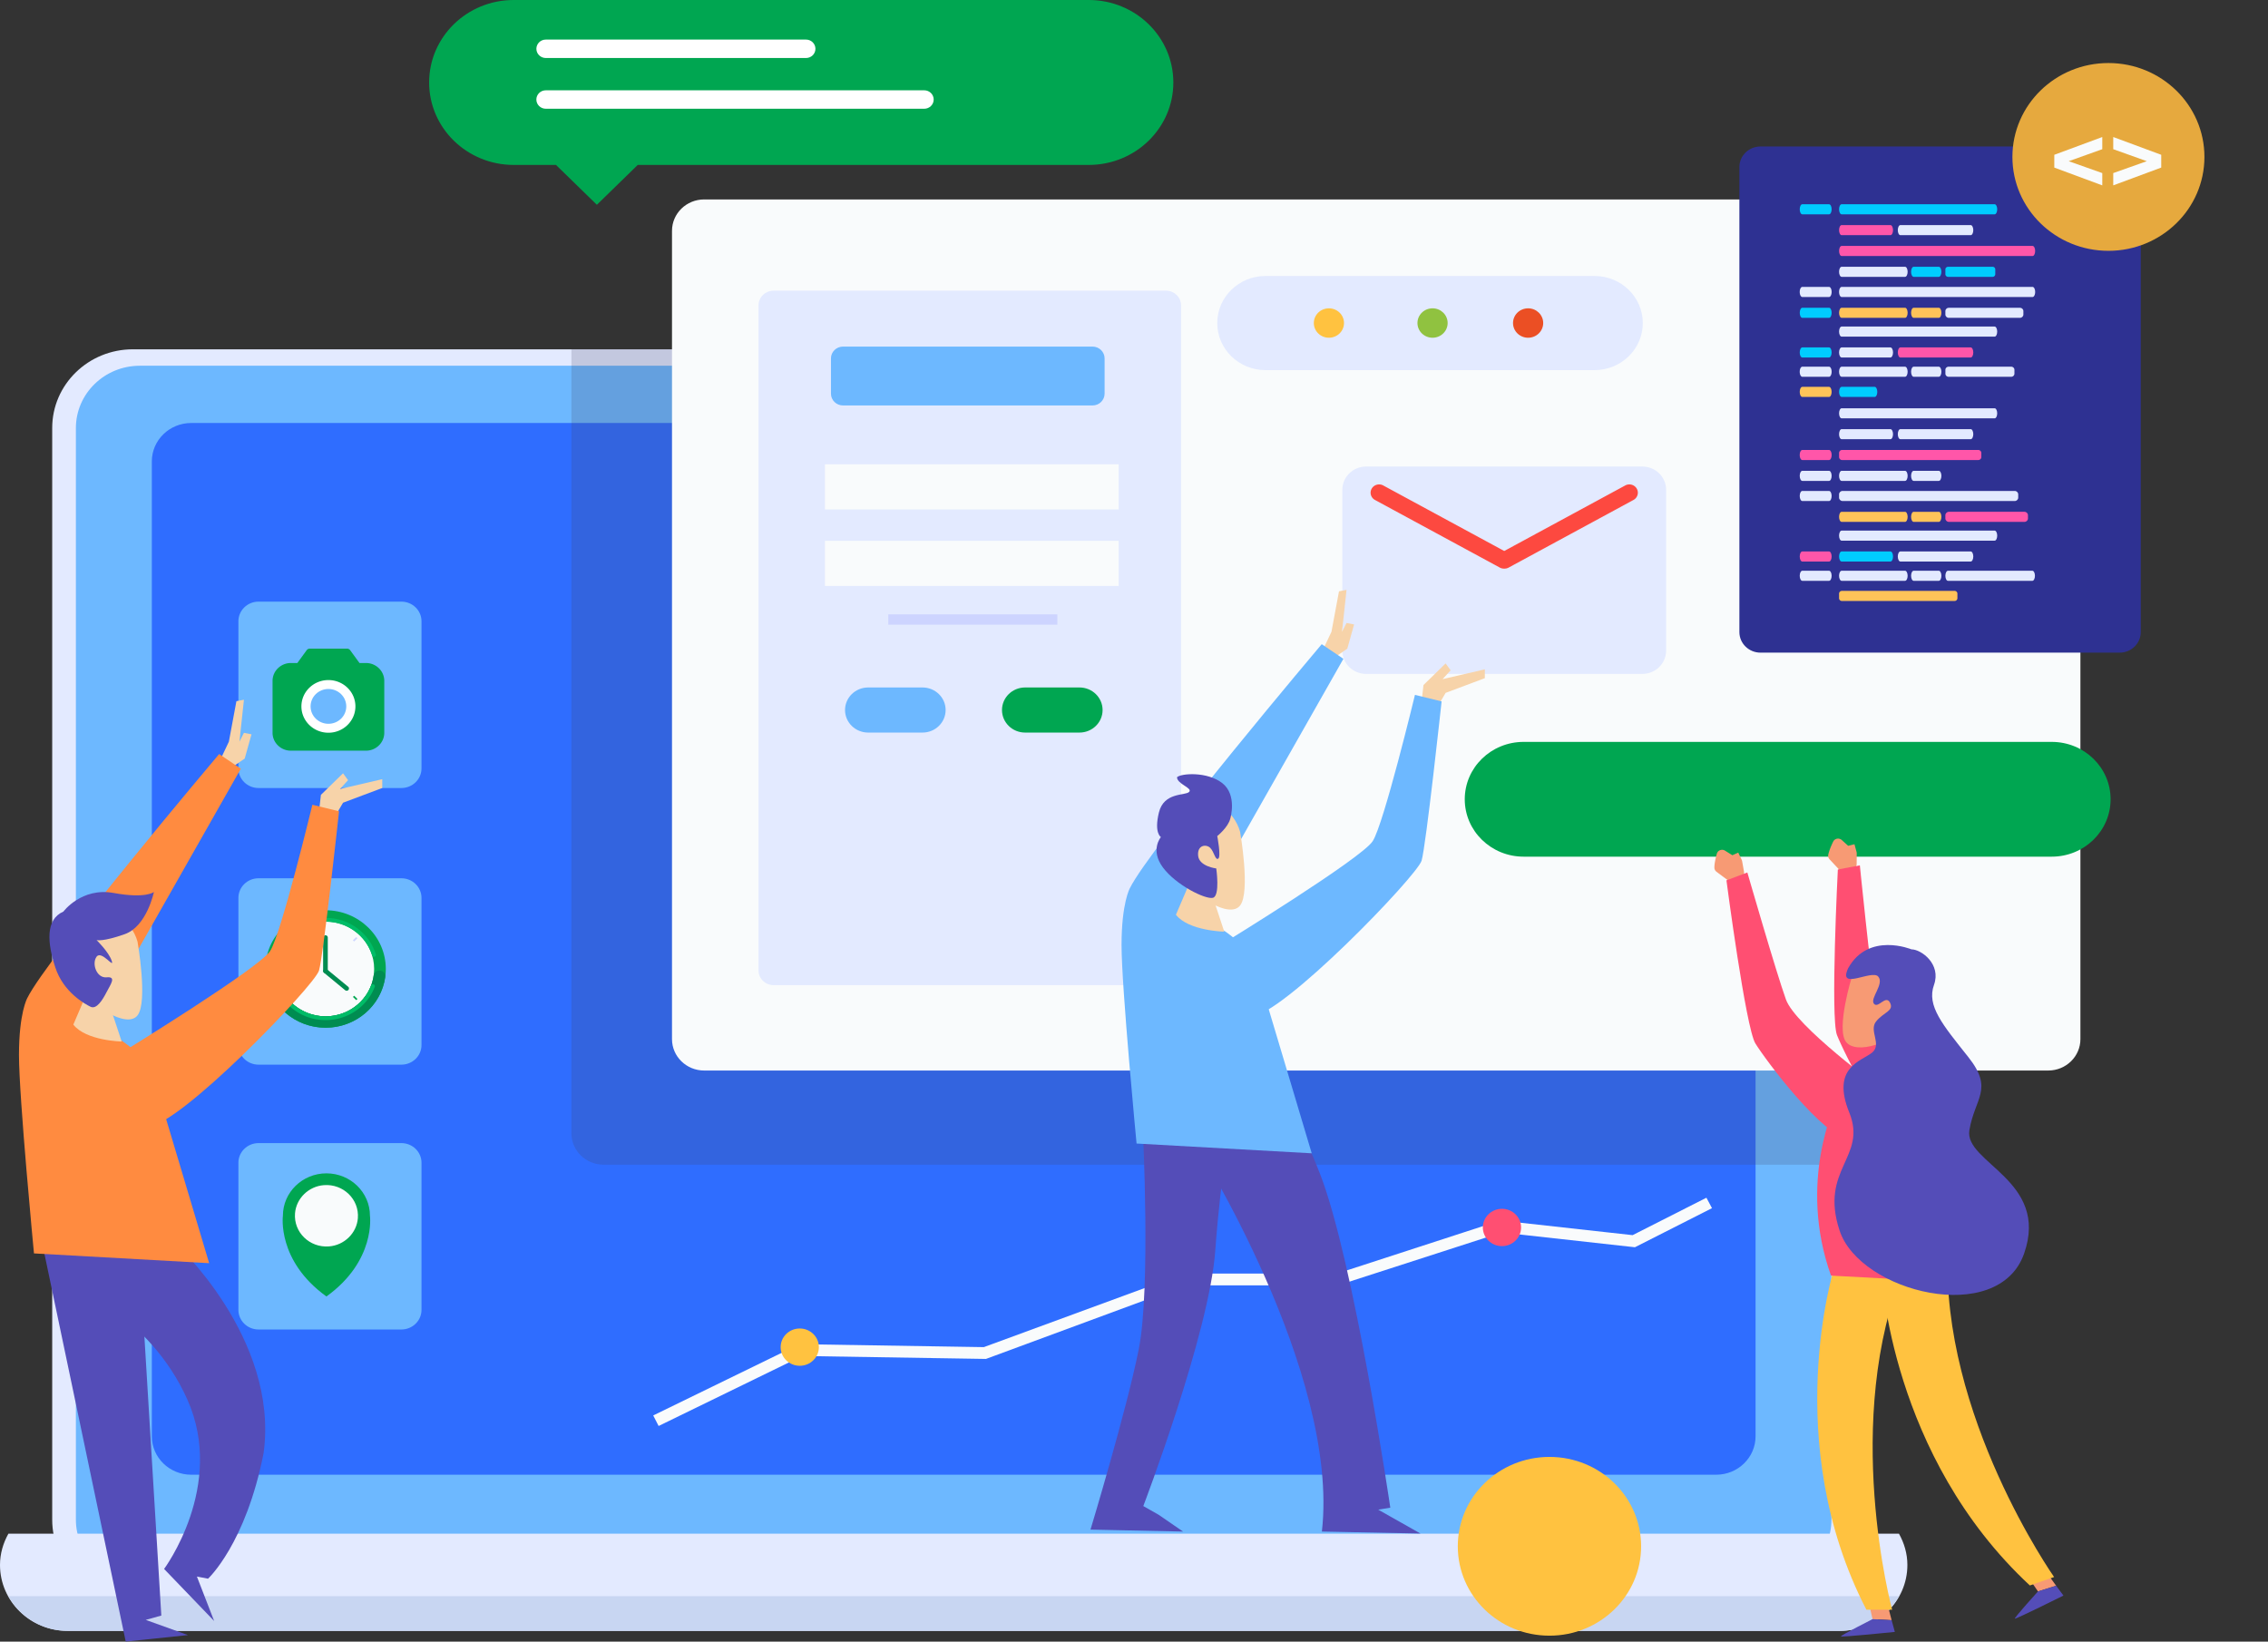 <svg xmlns="http://www.w3.org/2000/svg" viewBox="0 0 733.82 531.16" style="isolation:isolate"><rect x="0" y="0" width="733.82" height="531.16" fill="#333333" stroke="none"/><defs><clipPath id="a"><path d="M0 0h733.82v531.16H0z"></path></clipPath></defs><g clip-path="url(#a)"><clipPath id="b"><path d="M0 0h733.82v531.16H0V0z" fill="#FFF"></path></clipPath><g clip-path="url(#b)"><path d="M574.16 517.2H42.99c-14.413 0-26.099-11.395-26.099-25.449v-353.28c0-14.054 11.686-25.449 26.099-25.449h531.17c14.413 0 26.099 11.395 26.099 25.449v353.28c0 14.054-11.686 25.449-26.099 25.449z" fill="#E3EAFF"></path><path d="M571.89 511.88H45.24c-11.422 0-20.686-9.033-20.686-20.17v-353.2c0-11.141 9.264-20.17 20.686-20.17h526.65c11.422 0 20.682 9.029 20.682 20.17v353.2c0 11.137-9.26 20.17-20.682 20.17z" fill="#6DB8FF"></path><path d="M555.27 477.16H61.87c-7.041 0-12.744-5.565-12.744-12.427v-315.44c0-6.866 5.703-12.427 12.744-12.427h493.4c7.04 0 12.748 5.561 12.748 12.427v315.44c0 6.862-5.708 12.427-12.748 12.427z" fill="#2F6DFF"></path><path d="M2.72 496.24C1.04 499.259 0 502.668 0 506.345c0 11.78 9.791 21.331 21.876 21.331h573.39c12.081 0 21.876-9.551 21.876-21.331 0-3.677-1.04-7.086-2.724-10.105H2.718h.002z" fill="#E3EAFF"></path><path d="M2.72 516.46a21.863 21.863 0 0 0 19.156 11.226h573.39c8.314 0 15.453-4.57 19.152-11.226H2.718h.002z" fill="#C8D6F2"></path><clipPath id="d"><path d="M184.88 113.02h415.37v263.83H184.88V113.02z" fill="#FFF"></path></clipPath><g clip-path="url(#d)"><path d="M574.16 113.02H184.88v253.67c0 5.61 4.663 10.157 10.419 10.157h404.96v-238.37c0-14.055-11.686-25.449-26.099-25.449v-.008z" fill="#424261" opacity=".2"></path></g><path d="M662.71 346.38H227.84c-5.749 0-10.412-4.548-10.412-10.161V74.689c0-5.613 4.663-10.161 10.412-10.161h434.87c5.753 0 10.416 4.548 10.416 10.161v261.53c0 5.613-4.663 10.161-10.416 10.161z" fill="#F9FBFC"></path><path d="M129.87 344.48H83.647c-3.598 0-6.51-2.843-6.51-6.351v-47.607c0-3.508 2.912-6.347 6.51-6.347h46.223c3.594 0 6.509 2.839 6.509 6.347v47.607c0 3.508-2.915 6.351-6.509 6.351zm0 85.69H83.647c-3.598 0-6.51-2.843-6.51-6.351v-47.607c0-3.508 2.912-6.347 6.51-6.347h46.223c3.594 0 6.509 2.839 6.509 6.347v47.607c0 3.508-2.915 6.351-6.509 6.351z" fill="#6DB8FF"></path><path d="M119.7 393.38c0-7.582-6.306-13.731-14.081-13.731-7.78 0-14.086 6.149-14.086 13.731 0 0-1.981 14.542 14.086 26.106 16.063-11.564 14.081-26.106 14.081-26.106z" fill="#00A651"></path><path d="M106.45 403.29c-6.283.485-11.489-4.592-10.996-10.719.392-4.819 4.396-8.728 9.343-9.106 6.283-.481 11.486 4.595 10.992 10.719-.392 4.823-4.396 8.724-9.339 9.106z" fill="#F9FBFC"></path><path d="M124.83 313.52c0 10.491-8.721 18.999-19.48 18.999s-19.483-8.508-19.483-18.999c0-10.487 8.724-18.995 19.483-18.995s19.48 8.508 19.48 18.995z" fill="#00A651"></path><path d="M121.06 313.52c0 8.464-7.033 15.322-15.709 15.322-8.679 0-15.712-6.858-15.712-15.322 0-8.459 7.033-15.318 15.712-15.318 8.676 0 15.709 6.859 15.709 15.318z" fill="#F9FBFC"></path><path d="M105.35 298.21c7.12 0 13.128 4.617 15.061 10.95.079.265.32.448.599.448.422 0 .727-.393.606-.782-2.076-6.847-8.574-11.843-16.266-11.843-7.697 0-14.191 4.996-16.267 11.843-.124.389.181.782.603.782.279 0 .52-.183.603-.448 1.928-6.333 7.937-10.95 15.061-10.95z" fill="#00BC67"></path><path d="M122.77 314.02c-.934 0-1.74.665-1.861 1.568-1.035 7.487-7.609 13.261-15.565 13.261-7.96 0-14.534-5.774-15.566-13.261-.124-.903-.931-1.568-1.865-1.568-1.134 0-2.023.973-1.872 2.064 1.285 9.283 9.433 16.442 19.303 16.442 9.866 0 18.018-7.159 19.299-16.442.15-1.091-.739-2.064-1.873-2.064z" fill="#008C51"></path><path d="M121.06 313.52c0 8.464-7.033 15.322-15.709 15.322-8.679 0-15.712-6.858-15.712-15.322 0-8.459 7.033-15.318 15.712-15.318 8.676 0 15.709 6.859 15.709 15.318z" fill="none"></path><path d="M120.66 318.47a.633.633 0 0 0-.591.407c-2.227 5.823-7.975 9.97-14.718 9.97-6.747 0-12.5-4.147-14.726-9.97a.634.634 0 0 0-.592-.407c-.437 0-.745.426-.591.83 2.4 6.288 8.615 10.77 15.909 10.77 7.285 0 13.505-4.482 15.904-10.77.151-.404-.158-.83-.595-.83z" fill="#00BC67"></path><path d="M105.3 314.87a.746.746 0 0 1-.754-.735v-10.788c0-.404.339-.731.754-.731.414 0 .753.327.753.731v10.788a.746.746 0 0 1-.753.735z" fill="#008C51"></path><path d="M104.76 313.73a.767.767 0 0 1 1.063-.085l6.826 5.621c.316.26.354.727.086 1.036a.762.762 0 0 1-1.062.084l-6.822-5.62a.723.723 0 0 1-.091-1.036z" fill="#008C51"></path><path d="M96.19 304.24l-.399.389-1.07-1.039.403-.39 1.066 1.04z" fill="#CED6FF"></path><path d="M115.66 323.22l-.4.39-1.069-1.04.403-.389 1.066 1.039z" fill="#00A651"></path><path d="M95.789 322.18l.399.389-1.066 1.043-.399-.393 1.066-1.039zm19.461-18.98l.399.389-1.066 1.043-.399-.393 1.066-1.039z" fill="#CED6FF"></path><path d="M129.87 254.97H83.647c-3.598 0-6.51-2.84-6.51-6.352v-47.606c0-3.505 2.912-6.348 6.51-6.348h46.223c3.594 0 6.509 2.843 6.509 6.348v47.606c0 3.512-2.915 6.352-6.509 6.352z" fill="#6DB8FF"></path><path d="M74.294 248.78l4.882-3.332 2.196-7.857-2.441-.478-1.461 2.858 1.461-13.57-2.441.478-2.437 13.092-2.935 6.189 2.686 1.664M103.18 262.9l.652-5.715 7.161-6.98 1.627 2.219-2.607 2.858 13.671-3.174v2.858l-12.691 4.761-2.603 4.444-5.21-1.271z" fill="#F7D3A9"></path><path d="M14.053 404.14l26.626 127.01 20.15-2.105-13.671-4.911 5.037-1.404L45 404.14H14.053z" fill="#544DB8"></path><path d="M56.514 402.04s33.825 30.875 28.784 68.064c-5.76 29.475-17.991 40.7-17.991 40.7l-3.598-.698 5.579 14.385-16.195-16.842s19.974-26.841 7.557-54.733c-12.413-27.895-39.4-37.898-39.4-37.898s23.209-20.523 24.825-19.998c1.62.526 10.439 7.02 10.439 7.02z" fill="#544DB8"></path><path d="M70.905 243.98s-55.591 65.786-62.071 78.944c0 0-2.697 4.735-2.697 18.422 0 13.68 4.856 64.206 4.856 64.206l56.676 3.16s-18.353-61.58-18.892-63.16c-.542-1.576-9.715-11.049-18.353-13.158l47.496-83.679-7.015-4.735z" fill="#FF8B40"></path><path d="M35.703 326.04s2.362 6.829 3.665 10.961c0 0-11.569-.238-15.641-5.48l4.317-10.087 7.659 4.606z" fill="#F7D3A9"></path><path d="M44.499 304.69s3.42 19.428 0 23.843c-3.421 4.416-15.148-3.092-20.038-10.153-4.889-7.067-5.865-22.962 2.445-24.288 8.307-1.326 15.638 3.53 17.593 10.598z" fill="#F7D3A9"></path><path d="M39.24 340.66s44.573-27.338 48.166-32.95c3.594-5.606 13.66-47.317 13.66-47.317l8.627 2.105s-5.033 46.615-6.472 51.522c-1.439 4.908-45.292 50.472-55.354 50.472-10.066 0-13.66-12.618-8.627-23.832z" fill="#FF8B40"></path><path d="M20.505 294.96s5.858-7.934 16.274-6.031c10.416 1.906 13.019-.316 13.019-.316s-2.275 11.108-9.436 13.646c-7.162 2.542-9.117 1.907-9.117 1.907s3.907 3.809 4.883 6.663c.979 2.858-3.255-3.49-4.883-1.267-1.627 2.219 0 6.983 3.255 6.663 3.259-.316 1.304 2.223 0 4.761-1.3 2.538-3.255 5.716-5.206 4.761-1.955-.952-8.789-4.761-11.392-12.695-2.603-7.935-3.255-15.553 2.603-18.092z" fill="#544DB8"></path><path d="M377.25 318.76H250.31c-2.697 0-4.882-2.13-4.882-4.761V98.809c0-2.63 2.185-4.76 4.882-4.76h126.94c2.697 0 4.882 2.13 4.882 4.76v215.19c0 2.631-2.185 4.761-4.882 4.761z" fill="#E3EAFF"></path><path d="M353.49 131.19h-80.726c-2.155 0-3.903-1.705-3.903-3.809v-11.424c0-2.105 1.748-3.813 3.903-3.813h80.726c2.155 0 3.906 1.708 3.906 3.813v11.424c0 2.104-1.751 3.809-3.906 3.809zm-55.01 105.84h-17.581c-4.136 0-7.485-3.266-7.485-7.295 0-4.03 3.349-7.299 7.485-7.299h17.581c4.133 0 7.482 3.269 7.482 7.299 0 4.029-3.349 7.295-7.482 7.295z" fill="#6DB8FF"></path><path d="M349.26 237.03h-17.581c-4.132 0-7.481-3.266-7.481-7.295 0-4.03 3.349-7.299 7.481-7.299h17.581c4.137 0 7.486 3.269 7.486 7.299 0 4.029-3.349 7.295-7.486 7.295z" fill="#00A651"></path><path d="M361.95 164.83h-95.041v-14.602h95.041v14.602zm0 24.76h-95.041v-14.602h95.041v14.602z" fill="#F9FBFC"></path><path d="M342.1 202.12h-54.683v-3.335H342.1v3.335z" fill="#CDD4FF"></path><path d="M663.85 277.18H492.97c-10.518 0-19.043-8.312-19.043-18.568 0-10.253 8.525-18.566 19.043-18.566h170.88c10.514 0 19.043 8.313 19.043 18.566 0 10.256-8.529 18.568-19.043 18.568z" fill="#00A651"></path><path d="M515.91 119.76H409.47c-8.627 0-15.622-6.818-15.622-15.234 0-8.415 6.995-15.233 15.622-15.233h106.44c8.627 0 15.623 6.818 15.623 15.233 0 8.416-6.996 15.234-15.623 15.234z" fill="#E3EAFF"></path><path d="M434.86 104.52c0 2.627-2.189 4.761-4.886 4.761s-4.882-2.134-4.882-4.761c0-2.63 2.185-4.76 4.882-4.76 2.697 0 4.886 2.13 4.886 4.76z" fill="#FFC240"></path><path d="M468.39 104.52c0 2.627-2.185 4.761-4.882 4.761-2.697 0-4.886-2.134-4.886-4.761 0-2.63 2.189-4.76 4.886-4.76s4.882 2.13 4.882 4.76z" fill="#90C240"></path><path d="M499.31 104.52c0 2.627-2.185 4.761-4.882 4.761-2.698 0-4.883-2.134-4.883-4.761 0-2.63 2.185-4.76 4.883-4.76 2.697 0 4.882 2.13 4.882 4.76z" fill="#EB4F24"></path><path d="M117.98 228.53c0 6.406-5.323 11.597-11.892 11.597-6.567 0-11.893-5.191-11.893-11.597s5.326-11.597 11.893-11.597c6.569 0 11.892 5.191 11.892 11.597z" fill="#FFF"></path><path d="M106.26 237.08c-4.822 0-8.736-3.813-8.736-8.519 0-4.705 3.914-8.518 8.736-8.518 4.826 0 8.736 3.813 8.736 8.518 0 4.706-3.91 8.519-8.736 8.519zm12.149-22.558h-2.095l-3.013-4.137a1.273 1.273 0 0 0-1.033-.521h-12.017c-.41 0-.795.195-1.032.521l-3.01 4.137h-2.098c-3.259 0-5.926 2.6-5.926 5.778v16.813c0 3.177 2.667 5.778 5.926 5.778h24.298c3.262 0 5.926-2.601 5.926-5.778V220.3c0-3.178-2.664-5.778-5.926-5.778z" fill="#00A651"></path><path d="M112.04 228.56c0 3.111-2.588 5.631-5.775 5.631-3.191 0-5.775-2.52-5.775-5.631s2.584-5.631 5.775-5.631c3.187 0 5.775 2.52 5.775 5.631z" fill="#6DB8FF"></path><path d="M531.37 218.05h-89.352c-4.254 0-7.7-3.365-7.7-7.512v-52.074c0-4.151 3.446-7.512 7.7-7.512h89.352c4.253 0 7.704 3.361 7.704 7.512v52.074c0 4.147-3.451 7.512-7.704 7.512z" fill="#E3EAFF"></path><path d="M486.8 183.98h-.207a2.81 2.81 0 0 1-1.334-.337l-40.38-21.875c-1.326-.72-1.808-2.351-1.069-3.652.738-1.293 2.414-1.763 3.744-1.039l39.144 21.202 39.145-21.202c1.329-.724 3.002-.257 3.74 1.039.743 1.301.264 2.932-1.069 3.652l-40.38 21.875a2.81 2.81 0 0 1-1.334.337z" fill="#FD4940"></path><path d="M685.82 211.17h-116.2c-3.775 0-6.834-2.983-6.834-6.663V54.057c0-3.677 3.059-6.663 6.834-6.663h116.2c3.774 0 6.833 2.986 6.833 6.663v150.45c0 3.68-3.059 6.663-6.833 6.663z" fill="#2E3192"></path><path d="M627.31 168.86h-8.137c-.459 0-.832-.731-.832-1.631s.373-1.631.832-1.631h8.137c.46 0 .837.731.837 1.631s-.377 1.631-.837 1.631z" fill="#FFC359"></path><path d="M591.8 69.347h-8.653c-.464 0-.837-.731-.837-1.631s.373-1.631.837-1.631h8.653c.459 0 .832.731.832 1.631s-.373 1.631-.832 1.631zm53.57 0h-49.5c-.46 0-.833-.731-.833-1.631s.373-1.631.833-1.631h49.5c.46 0 .832.731.832 1.631s-.372 1.631-.832 1.631z" fill="#0CF"></path><path d="M611.66 76.091h-15.789c-.459 0-.836-.731-.836-1.631s.377-1.634.836-1.634h15.789c.459 0 .836.734.836 1.634 0 .9-.377 1.631-.836 1.631z" fill="#FF56A9"></path><path d="M637.63 76.091h-22.754c-.459 0-.836-.731-.836-1.631s.377-1.634.836-1.634h22.754c.459 0 .836.734.836 1.634 0 .9-.377 1.631-.836 1.631zm7.74 32.829h-49.5c-.46 0-.833-.731-.833-1.631s.373-1.631.833-1.631h49.5c.46 0 .832.731.832 1.631s-.372 1.631-.832 1.631z" fill="#E3EAFF"></path><path d="M591.8 115.67h-8.653c-.464 0-.837-.731-.837-1.63 0-.9.373-1.631.837-1.631h8.653c.459 0 .832.731.832 1.631 0 .899-.373 1.63-.832 1.63z" fill="#0CF"></path><path d="M611.66 115.67h-15.789c-.459 0-.836-.731-.836-1.63 0-.9.377-1.631.836-1.631h15.789c.459 0 .836.731.836 1.631 0 .899-.377 1.63-.836 1.63z" fill="#E3EAFF"></path><path d="M637.63 115.67h-22.754c-.459 0-.836-.731-.836-1.63 0-.9.377-1.631.836-1.631h22.754c.459 0 .836.731.836 1.631 0 .899-.377 1.63-.836 1.63zm20.02-32.837h-61.773c-.464 0-.836-.731-.836-1.631s.372-1.631.836-1.631h61.773c.46 0 .833.731.833 1.631s-.373 1.631-.833 1.631z" fill="#FF56A9"></path><path d="M644.7 89.578h-14.379a.868.868 0 0 1-.886-.86v-1.543c0-.477.4-.859.886-.859H644.7c.489 0 .881.382.881.859v1.543a.87.87 0 0 1-.881.86z" fill="#0CF"></path><path d="M616.39 89.578h-20.52c-.459 0-.836-.731-.836-1.631s.377-1.631.836-1.631h20.52c.459 0 .832.731.832 1.631s-.373 1.631-.832 1.631z" fill="#E3EAFF"></path><path d="M627.31 89.578h-8.137c-.459 0-.832-.731-.832-1.631s.373-1.631.832-1.631h8.137c.46 0 .837.731.837 1.631s-.377 1.631-.837 1.631z" fill="#0CF"></path><path d="M591.8 96.096h-8.653c-.464 0-.837-.731-.837-1.631s.373-1.631.837-1.631h8.653c.459 0 .832.731.832 1.631s-.373 1.631-.832 1.631zm65.85 0h-61.773c-.464 0-.836-.731-.836-1.631s.372-1.631.836-1.631h61.773c.46 0 .833.731.833 1.631s-.373 1.631-.833 1.631zM591.8 121.91h-8.653c-.464 0-.837-.731-.837-1.631s.373-1.631.837-1.631h8.653c.459 0 .832.731.832 1.631s-.373 1.631-.832 1.631zm58.94 0h-20.264a1.026 1.026 0 0 1-1.036-1.01v-1.242c0-.558.464-1.01 1.036-1.01h20.264c.572 0 1.036.452 1.036 1.01v1.242c0 .558-.464 1.01-1.036 1.01z" fill="#E3EAFF"></path><path d="M616.39 102.84h-20.52c-.459 0-.836-.731-.836-1.631s.377-1.631.836-1.631h20.52c.459 0 .832.731.832 1.631s-.373 1.631-.832 1.631z" fill="#FFC359"></path><path d="M616.39 121.91h-20.52c-.459 0-.836-.731-.836-1.631s.377-1.631.836-1.631h20.52c.459 0 .832.731.832 1.631s-.373 1.631-.832 1.631zm10.92 0h-8.137c-.459 0-.832-.731-.832-1.631s.373-1.631.832-1.631h8.137c.46 0 .837.731.837 1.631s-.377 1.631-.837 1.631z" fill="#E3EAFF"></path><path d="M591.8 128.43h-8.653c-.464 0-.837-.731-.837-1.631s.373-1.631.837-1.631h8.653c.459 0 .832.731.832 1.631s-.373 1.631-.832 1.631z" fill="#FFC359"></path><path d="M606.57 128.43h-10.694c-.46 0-.837-.731-.837-1.631s.377-1.631.837-1.631h10.694c.46 0 .837.731.837 1.631s-.377 1.631-.837 1.631zm-23.42-25.59c-.463 0-.836-.731-.836-1.631s.373-1.631.836-1.631h8.653c.46 0 .833.731.833 1.631s-.373 1.631-.833 1.631" fill="#0CF"></path><path d="M653.57 102.84h-23.032c-.611 0-1.104-.481-1.104-1.072v-1.117c0-.591.493-1.073 1.104-1.073h23.032c.61 0 1.104.482 1.104 1.073v1.117c0 .591-.494 1.072-1.104 1.072z" fill="#E3EAFF"></path><path d="M627.31 102.84h-8.137c-.459 0-.832-.731-.832-1.631s.373-1.631.832-1.631h8.137c.46 0 .837.731.837 1.631s-.377 1.631-.837 1.631z" fill="#FFC359"></path><path d="M645.37 135.36h-49.5c-.46 0-.833-.731-.833-1.631s.373-1.631.833-1.631h49.5c.46 0 .832.731.832 1.631s-.372 1.631-.832 1.631zm-33.71 6.75h-15.789c-.459 0-.836-.73-.836-1.63 0-.9.377-1.631.836-1.631h15.789c.459 0 .836.731.836 1.631s-.377 1.63-.836 1.63zm25.97 0h-22.754c-.459 0-.836-.73-.836-1.63 0-.9.377-1.631.836-1.631h22.754c.459 0 .836.731.836 1.631s-.377 1.63-.836 1.63zm7.74 32.83h-49.5c-.46 0-.833-.731-.833-1.631s.373-1.631.833-1.631h49.5c.46 0 .832.731.832 1.631s-.372 1.631-.832 1.631z" fill="#E3EAFF"></path><path d="M616.39 168.86h-20.52c-.459 0-.836-.731-.836-1.631s.377-1.631.836-1.631h20.52c.459 0 .832.731.832 1.631s-.373 1.631-.832 1.631z" fill="#FFC359"></path><path d="M655.02 168.86h-24.456c-.625 0-1.134-.496-1.134-1.106v-1.051c0-.609.509-1.105 1.134-1.105h24.456c.626 0 1.134.496 1.134 1.105v1.051c0 .61-.508 1.106-1.134 1.106z" fill="#FF56A9"></path><path d="M632.41 194.45h-36.454a.903.903 0 0 1-.919-.893v-1.476c0-.493.41-.893.919-.893h36.454c.505 0 .916.4.916.893v1.476a.906.906 0 0 1-.916.893z" fill="#FFC359"></path><path d="M627.31 187.93h-8.137c-.459 0-.832-.731-.832-1.631s.373-1.631.832-1.631h8.137c.46 0 .837.731.837 1.631s-.377 1.631-.837 1.631zm-10.92 0h-20.52c-.459 0-.836-.731-.836-1.631s.377-1.631.836-1.631h20.52c.459 0 .832.731.832 1.631s-.373 1.631-.832 1.631zm41.19 0h-27.312c-.459 0-.836-.731-.836-1.631s.377-1.631.836-1.631h27.312c.46 0 .832.731.832 1.631s-.372 1.631-.832 1.631zm-65.78 0h-8.653c-.464 0-.837-.731-.837-1.631s.373-1.631.837-1.631h8.653c.459 0 .832.731.832 1.631s-.373 1.631-.832 1.631zm60.07-25.82h-55.701c-.622 0-1.13-.492-1.13-1.098v-1.062c0-.609.508-1.102 1.13-1.102h55.701c.625 0 1.13.493 1.13 1.102v1.062c0 .606-.505 1.098-1.13 1.098zm-60.07 0h-8.653c-.464 0-.837-.731-.837-1.631s.373-1.631.837-1.631h8.653c.459 0 .832.731.832 1.631s-.373 1.631-.832 1.631zm35.51-6.51h-8.137c-.459 0-.832-.731-.832-1.631s.373-1.631.832-1.631h8.137c.46 0 .837.731.837 1.631s-.377 1.631-.837 1.631zm-10.92 0h-20.52c-.459 0-.836-.731-.836-1.631s.377-1.631.836-1.631h20.52c.459 0 .832.731.832 1.631s-.373 1.631-.832 1.631zm-24.59 0h-8.653c-.464 0-.837-.731-.837-1.631s.373-1.631.837-1.631h8.653c.459 0 .832.731.832 1.631s-.373 1.631-.832 1.631z" fill="#E3EAFF"></path><path d="M640.06 148.85h-44.016a.994.994 0 0 1-1.005-.98v-1.301a.994.994 0 0 1 1.005-.981h44.016c.553 0 1.009.438 1.009.981v1.301c0 .54-.456.98-1.009.98zm-48.26 0h-8.653c-.464 0-.837-.731-.837-1.631s.373-1.631.837-1.631h8.653c.459 0 .832.731.832 1.631s-.373 1.631-.832 1.631z" fill="#FF56A9"></path><path d="M637.63 181.69h-22.754c-.459 0-.836-.731-.836-1.631s.377-1.631.836-1.631h22.754c.459 0 .836.731.836 1.631s-.377 1.631-.836 1.631z" fill="#E3EAFF"></path><path d="M611.66 181.69h-15.789c-.459 0-.836-.731-.836-1.631s.377-1.631.836-1.631h15.789c.459 0 .836.731.836 1.631s-.377 1.631-.836 1.631z" fill="#0CF"></path><path d="M591.8 181.69h-8.653c-.464 0-.837-.731-.837-1.631s.373-1.631.837-1.631h8.653c.459 0 .832.731.832 1.631s-.373 1.631-.832 1.631z" fill="#FF56A9"></path><path d="M709.53 50.776c0 14.723-12.243 26.661-27.342 26.661-15.102 0-27.345-11.938-27.345-26.661s12.243-26.661 27.345-26.661c15.099 0 27.342 11.938 27.342 26.661z" fill="#E6A93E" mask="url(#e)" vector-effect="non-scaling-stroke" stroke-width="7.441" stroke="#E6A93E"></path><path d="M680.2 48.276l-10.86 3.879 10.86 3.849v3.975l-15.524-5.756v-4.137l15.524-5.752v3.942zm3.55-3.943l15.524 5.753v4.136l-15.524 5.756v-3.975l10.86-3.849-10.86-3.879v-3.942z" fill="#F9FBFC"></path><path d="M530.99 500.32c0 15.976-13.279 28.92-29.658 28.92-16.383 0-29.659-12.944-29.659-28.92 0-15.972 13.276-28.92 29.659-28.92 16.379 0 29.658 12.948 29.658 28.92z" fill="#FFC240"></path><path d="M352.28 0H166.21c-15.11 0-27.361 11.946-27.361 26.683 0 14.734 12.251 26.68 27.361 26.68h13.682l13.227 12.897 13.226-12.897h145.93c15.114 0 27.365-11.946 27.365-26.68C379.64 11.946 367.389 0 352.275 0h.005z" fill="#00A651"></path><path d="M299.04 35.187H176.6c-1.692 0-3.059-1.337-3.059-2.982 0-1.65 1.367-2.987 3.059-2.987h122.44c1.688 0 3.059 1.337 3.059 2.987 0 1.645-1.371 2.982-3.059 2.982zm-38.26-16.415h-84.173c-1.692 0-3.059-1.337-3.059-2.982 0-1.65 1.367-2.987 3.059-2.987h84.173c1.691 0 3.058 1.337 3.058 2.987 0 1.645-1.367 2.982-3.058 2.982z" fill="#FFF"></path><path d="M606.6 338.09s-2.276 6.587-3.534 10.569c0 0 11.155-.232 15.08-5.286l-4.159-9.727-7.387 4.444z" fill="#F7D3A9"></path><path d="M604.92 519.74l.957 4.144 6.159.338-1.303-5.073-5.813.591z" fill="#F79A74"></path><path d="M605.88 523.88s-10.322 5.246-10.239 5.584c.09.338 17.438-1.44 17.438-1.44l-1.04-3.806-6.159-.338z" fill="#544DB8"></path><path d="M656.98 511.39l2.419 3.534 5.869-1.848-3.085-4.276-5.203 2.59z" fill="#F79A74"></path><path d="M659.39 514.92s-7.696 8.515-7.489 8.802c.204.286 15.736-7.465 15.736-7.465l-2.374-3.184-5.873 1.847z" fill="#544DB8"></path><path d="M593.47 410.2s-17.694 56.338 10.413 110.64h8.325s-16.654-61.411 4.163-111.15l-22.901.507v.003z" fill="#FFC240"></path><path d="M608.84 412.19s2.746 58.854 47.929 100.8l7.844-2.729s-36.851-52.382-34.376-106.05l-21.397 7.983v-.004z" fill="#FFC240"></path><path d="M600.73 279.57l.023-3.472a1.64 1.64 0 0 0-.061-.451l-.674-2.487-2.034.507-2.068-1.866c-.878-.786-2.283-.529-2.788.518-.641 1.322-1.368 3.026-1.594 4.323-.094.518.083 1.036.445 1.425l3.168 3.38a1.79 1.79 0 0 0 1.797.488l2.524-.731a1.717 1.717 0 0 0 1.262-1.634z" fill="#F79A74"></path><path d="M631.26 355.75s-23.081-24.119-24.599-33.148c-1.526-9.025-4.898-42.611-4.898-42.611l-7.12 1.341s-2.441 48.033-.282 53.565c2.162 5.532 16.04 33.725 25.078 36.326 9.041 2.604 15.388-6.087 11.821-15.473z" fill="#FF4F72"></path><path d="M599.2 315.97s-5.207 16.89-1.91 21.148c3.3 4.257 15.441.4 20.154-6.41 4.712-6.815 5.658-22.147-2.355-23.422-8.012-1.278-14.002 1.874-15.889 8.684z" fill="#F79A74"></path><path d="M630.43 414.77s4.683-48.723 4.683-61.918c0-.606-.011-1.171-.019-1.737-3.484-8.581-12.13-8.412-15.592-7.74-3.469.68-17.005 4.908-16.918 5.415l-.034-.044c-4.664 3.302-8.227 7.214-8.555 8.165 0 0-12.488 25.376-1.56 55.828l37.995 2.031z" fill="#FF4F72"></path><path d="M564.28 282.06l-.606-3.424a1.687 1.687 0 0 0-.14-.433l-1.115-2.333-1.906.849-2.377-1.481c-.998-.624-2.336-.132-2.648.988-.392 1.411-.803 3.211-.791 4.53.003.521.267 1.006.697 1.322l3.721 2.784a1.8 1.8 0 0 0 1.861.177l2.355-1.154a1.7 1.7 0 0 0 .949-1.825z" fill="#F79A74"></path><path d="M608.04 351.83s-27.066-19.792-30.186-28.421c-3.123-8.629-12.491-41.112-12.491-41.112l-6.766 2.542s6.246 47.705 9.365 52.782c3.123 5.077 21.864 30.452 31.229 31.466 9.373 1.017 14.056-8.629 8.849-17.257z" fill="#FF4F72"></path><path d="M618.46 307.17s-13.882-5.749-20.475 6.091c-3.465 7.446 7.636.338 9.72 2.707 2.079 2.369-2.781 7.104-1.391 8.798 1.391 1.689 3.817-3.046 5.207-.342 1.386 2.711-2.084 3.045-4.513 6.09-2.43 3.049 2.083 7.446-1.387 10.153-3.469 2.704-13.185 4.735-7.289 19.286 5.903 14.55-9.716 18.271-3.119 38.232 6.592 19.964 51.353 31.131 59.682 7.446 8.326-23.686-19.43-29.439-17.698-39.926 1.737-10.491 7.983-13.195-.346-23.686-8.329-10.487-13.535-16.578-11.102-23.344 2.426-6.77-4.166-11.505-7.289-11.505z" fill="#544DB8"></path><path d="M213.1 461.39l-1.748-3.409 47.301-23.058 59.671.952 64.791-23.796H432.6l52.834-17.177.429.048 42.373 4.695 23.884-12.108 1.804 3.376-24.938 12.647-.599-.066-42.535-4.713-52.936 17.103h-49.443l-64.467 23.815-.369-.008-59.092-.944L213.1 461.39z" fill="#F9FBFC"></path><path d="M386.69 370.02s46.87 74.025 41.012 125.53l31.897.642-13.668-7.725 3.907-.646s-11.723-79.818-22.787-108.14c-11.592-29.666-14.975-18.668-14.975-18.668l-25.386 9.014v-.007z" fill="#544DB8"></path><path d="M369.76 365.42s2.603 51.419-1.304 71.094c-3.906 19.682-15.622 58.403-15.622 58.403l29.945.635-7.866-5.415-4.991-2.835s21.318-55.861 23.273-82.522c1.951-26.665 5.21-41.898 5.21-41.898l-28.645 2.538z" fill="#544DB8"></path><path d="M431.04 213.23l4.882-3.332 2.197-7.857-2.442-.474-1.461 2.854 1.461-13.565-2.441.473-2.437 13.092-2.935 6.19 2.686 1.668m29.37 15.081l.652-5.716 7.161-6.983 1.628 2.222-2.607 2.858 13.671-3.174v2.858l-12.692 4.761-2.603 4.441-5.21-1.267z" fill="#F7D3A9"></path><path d="M427.65 208.43s-55.595 65.786-62.071 78.944c0 0-2.697 4.735-2.697 18.422 0 13.683 4.859 64.207 4.859 64.207l56.673 3.159s-18.353-61.577-18.892-63.156c-.543-1.576-9.716-11.05-18.354-13.158l47.496-83.679-7.014-4.739z" fill="#6DB8FF"></path><path d="M392.45 290.49s2.362 6.832 3.665 10.961c0 0-11.569-.235-15.641-5.481l4.321-10.087 7.655 4.607z" fill="#F7D3A9"></path><path d="M401.24 269.14s3.421 19.432 0 23.844c-3.42 4.415-15.147-3.089-20.037-10.153-4.886-7.064-5.866-22.962 2.445-24.288 8.306-1.323 15.637 3.533 17.592 10.597z" fill="#F7D3A9"></path><path d="M395.99 305.1s44.569-27.337 48.163-32.946c3.594-5.606 13.66-47.317 13.66-47.317l8.626 2.105s-5.033 46.615-6.472 51.523c-1.435 4.907-45.288 50.468-55.354 50.468-10.062 0-13.656-12.615-8.623-23.833z" fill="#6DB8FF"></path><path d="M398.08 264.81s2.275-7.618-2.603-11.427c-4.882-3.806-13.347-3.174-14.651-1.903 0 2.222 5.21 3.49 3.907 4.761-1.303 1.27-8.137 0-9.764 6.663-1.628 6.667.651 7.938.651 7.938s-3.582 4.125.648 9.837c4.234 5.712 13.795 10.422 16.176 9.812 2.381-.61 1.078-9.496 1.078-9.496s-5.534-.635-5.862-4.125c-.324-3.49 2.607-3.809 3.907-2.538 1.303 1.271 1.627 4.125 2.606 3.489.976-.635-.327-7.299-.327-7.299s3.582-2.857 4.234-5.712z" fill="#544DB8"></path><path d="M264.95 435.88c0 3.332-2.769 6.032-6.185 6.032-3.417 0-6.182-2.7-6.182-6.032 0-3.328 2.765-6.032 6.182-6.032 3.416 0 6.185 2.704 6.185 6.032z" fill="#FFC240"></path><path d="M492.15 397.16c0 3.328-2.769 6.032-6.186 6.032s-6.182-2.704-6.182-6.032 2.765-6.032 6.182-6.032c3.417 0 6.186 2.704 6.186 6.032z" fill="#FF4F72"></path></g></g></svg>